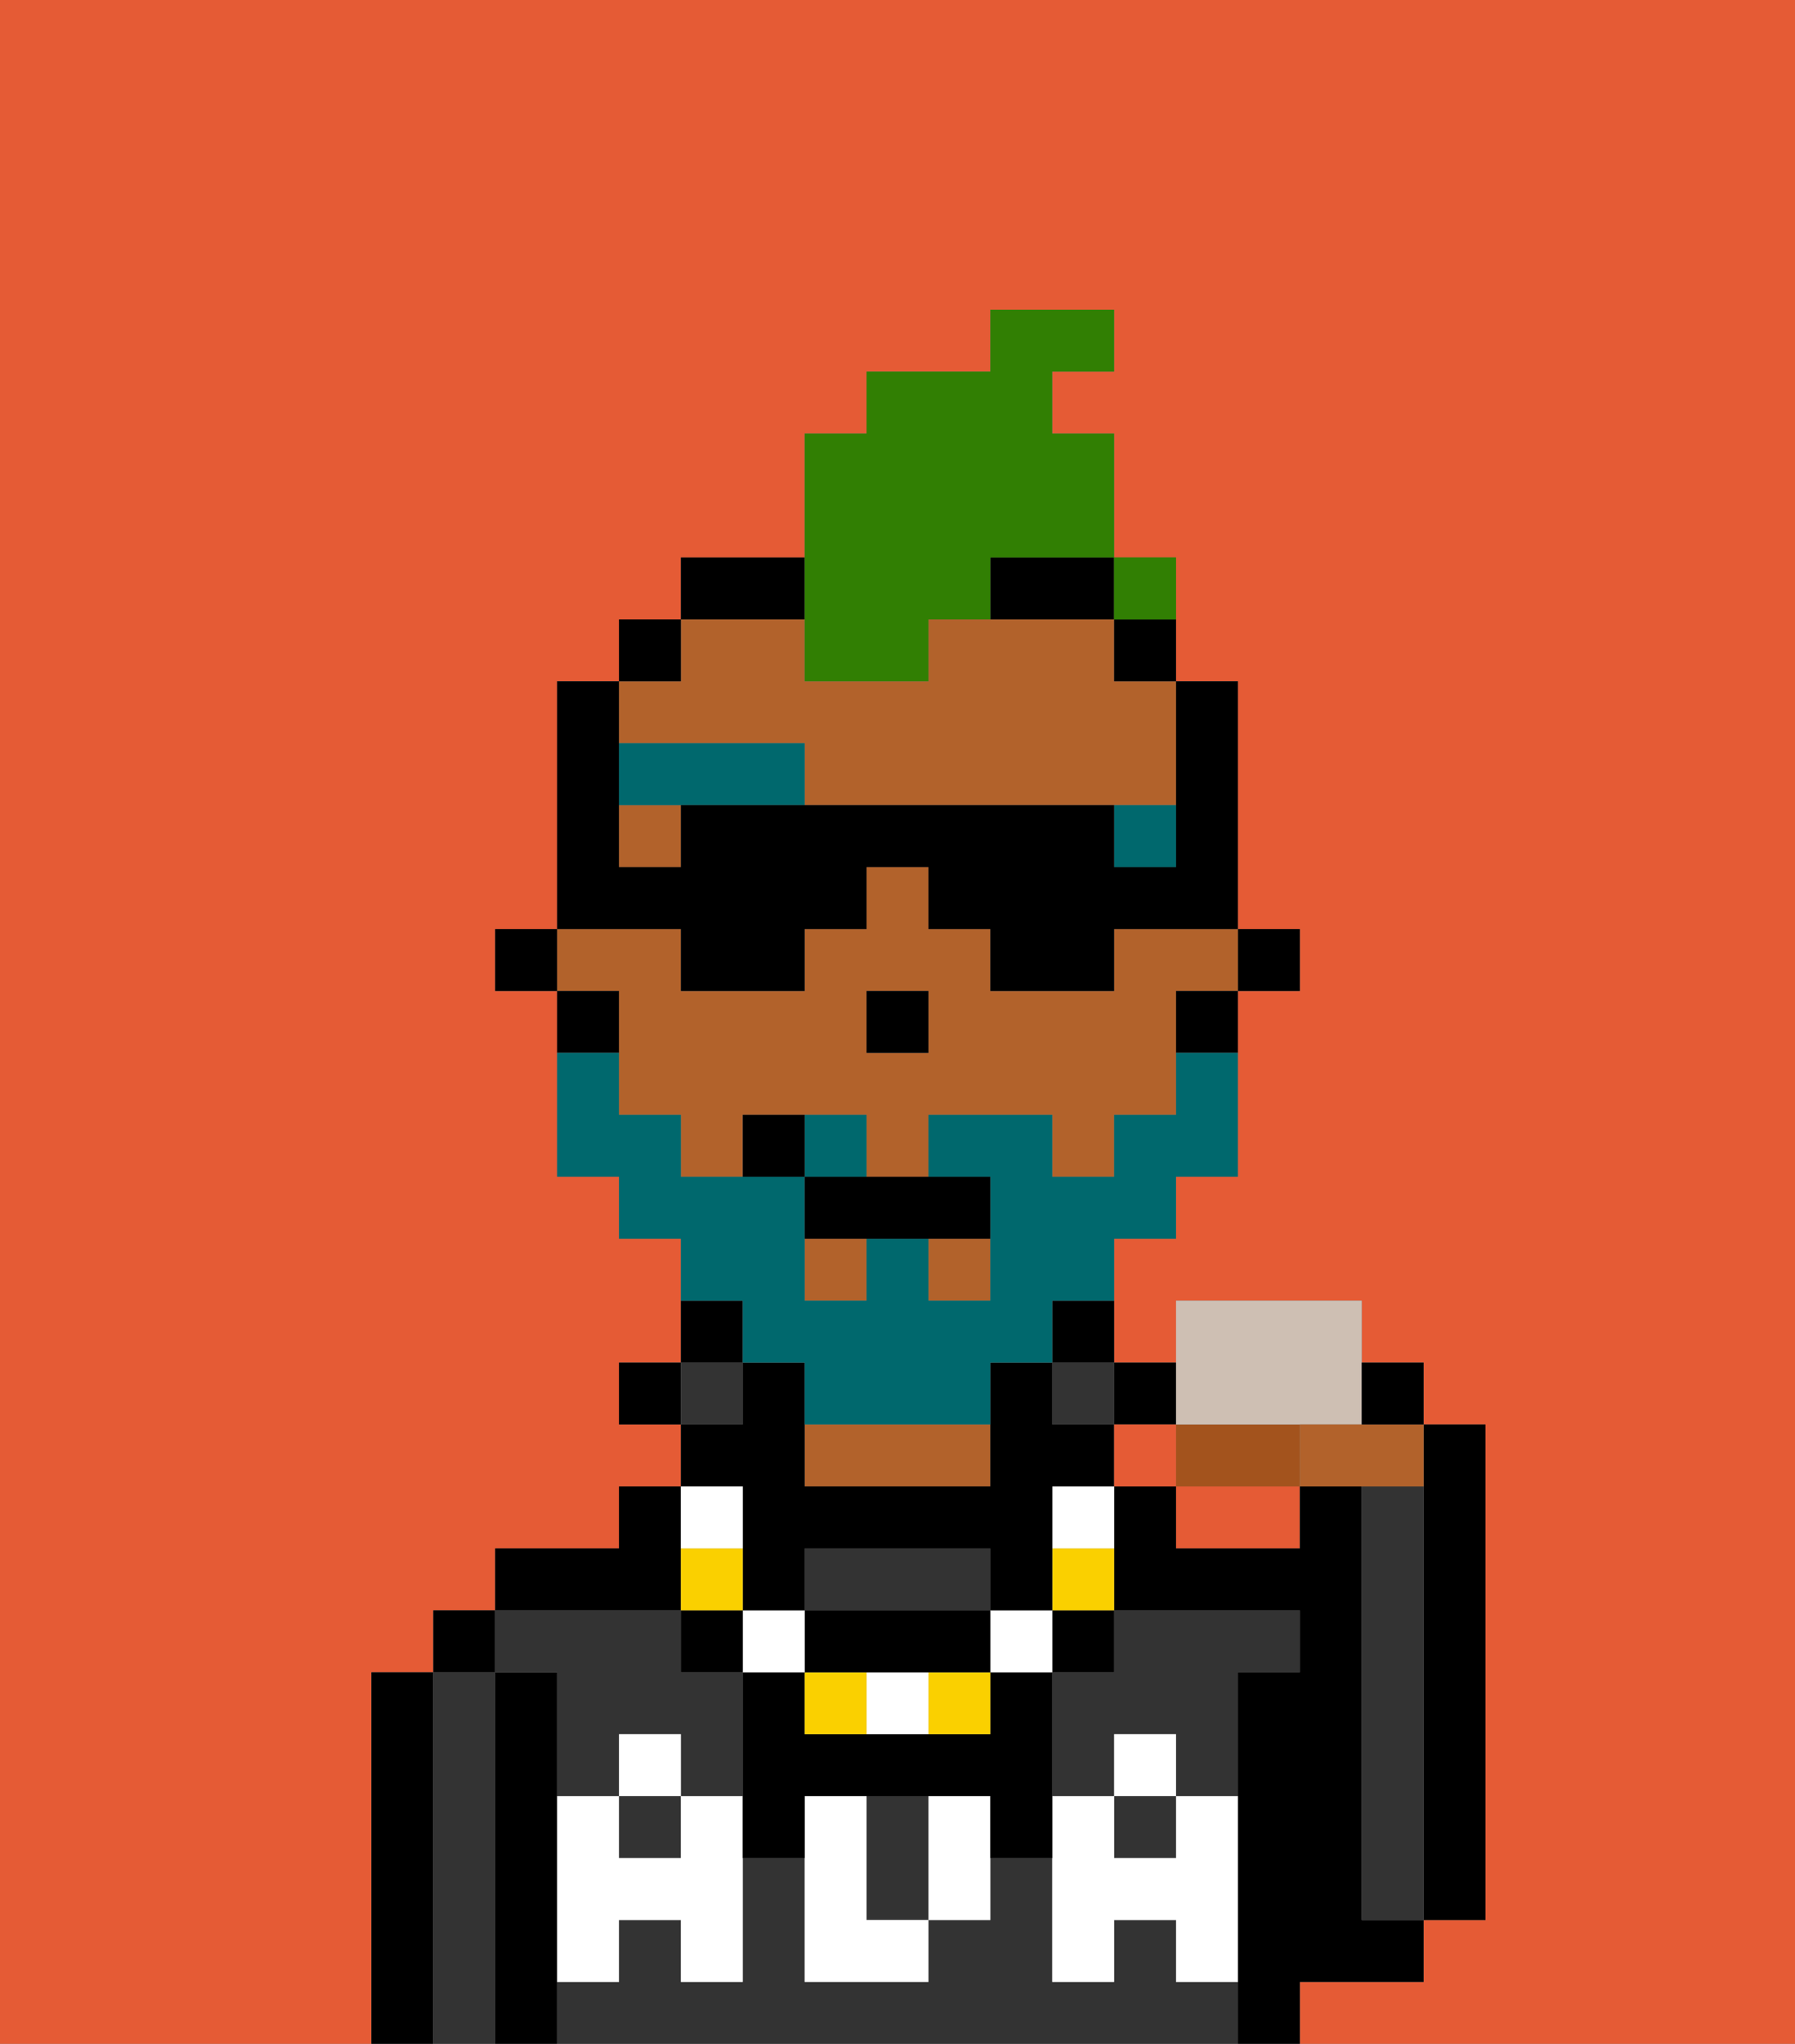 <svg xmlns="http://www.w3.org/2000/svg" viewBox="0 0 29 33"><rect x="0" y="0" width="29" height="33" fill="#808080" stroke="none"/><defs><style>polygon,rect,path{shape-rendering:crispedges;}.pa78-1{fill:#e55b35;}.pa78-2{fill:#000000;}.pa78-3{fill:#333333;}.pa78-4{fill:#b2622b;}.pa78-5{fill:#ffffff;}.pa78-6{fill:#00686d;}.pa78-7{fill:#fad000;}.pa78-8{fill:#ffffff;}.pa78-9{fill:#00686d;}.pa78-10{fill:#317f03;}.pa78-11{fill:#a3531d;}.pa78-12{fill:#cebfb3;}</style></defs><polygon class="pa78-1" points="14 16 15 16 15 16 14 16 14 17 14 17 14 16"/><path class="pa78-1" d="M0,33H29V0H0Zm6-1V27H7V26H8V25h2V24h1V23H10V22h1V20H10V19H9V16H8V15H9V11h1V10h1V9h2V7h1V6h2V5h2V6H17V7h1V9h1v2h1v4h1v1H20v3H19v1H18v2h1v1h0V21h3v1h1v1h1v8H23v1H21v1H6Z"/><rect class="pa78-1" x="19" y="16" width="1"/><rect class="pa78-1" x="9" y="16" width="1"/><path class="pa78-1" d="M20,25h1V24H19v1Z"/><path class="pa78-2" d="M23,25v6h1V23H23v2Z"/><path class="pa78-2" d="M7,32V27H6v6H7Z"/><path class="pa78-3" d="M7,32v1H8V27H7v5Z"/><rect class="pa78-2" x="7" y="26" width="1" height="1"/><path class="pa78-2" d="M9,31V27H8v6H9V31Z"/><path class="pa78-3" d="M9,27v2h1V28h1v1h1V27H11V26H8v1Z"/><path class="pa78-3" d="M17,27v2h1V28h1v1h1V27h1V26H18v1Z"/><path class="pa78-3" d="M19,32V31H18v1H17V30H16v1H15v1H13V30H12v2H11V31H10v1H9v1H20V32Z"/><rect class="pa78-3" x="18" y="29" width="1" height="1"/><rect class="pa78-3" x="10" y="29" width="1" height="1"/><path class="pa78-2" d="M11,26V24H10v1H8v1h3Z"/><rect class="pa78-2" x="10" y="22" width="1" height="1"/><rect class="pa78-3" x="11" y="22" width="1" height="1"/><path class="pa78-2" d="M12,21H11v1h1Z"/><path class="pa78-4" d="M13,23v1h3V23H13Z"/><rect class="pa78-3" x="17" y="22" width="1" height="1"/><path class="pa78-2" d="M17,22h1V21H17Z"/><rect class="pa78-2" x="18" y="22" width="1" height="1"/><path class="pa78-2" d="M22,30V24H21v1H19V24H18v2h3v1H20v6h1V32h2V31H22Z"/><path class="pa78-3" d="M23,25V24H22v7h1V25Z"/><path class="pa78-3" d="M14,29v2h1V29Z"/><path class="pa78-3" d="M16,26V25H13v1h3Z"/><path class="pa78-5" d="M19,30H18V29H17v3h1V31h1v1h1V29H19Z"/><rect class="pa78-5" x="18" y="28" width="1" height="1"/><path class="pa78-5" d="M15,29v2h1V29Z"/><path class="pa78-5" d="M14,30V29H13v3h2V31H14Z"/><path class="pa78-5" d="M9,32h1V31h1v1h1V29H11v1H10V29H9v3Z"/><rect class="pa78-5" x="10" y="28" width="1" height="1"/><path class="pa78-2" d="M13,30V29h3v1h1V27H16v1H13V27H12v3Z"/><polygon class="pa78-2" points="20 16 20 16 21 16 21 15 20 15 20 16 20 16"/><path class="pa78-4" d="M9,16h1v2h1v1h1V18h2v1h1V18h2v1h1V18h1V16h1V15H18v1H16V15H15V14H14v1H13v1H11V15H9Zm5,0h1v1H14Z"/><rect class="pa78-4" x="15" y="20" width="1" height="1"/><rect class="pa78-4" x="13" y="20" width="1" height="1"/><rect class="pa78-4" x="11" y="10"/><path class="pa78-4" d="M10,14h1V13H10V12h3v1h6V11H18V10H15v1H13V10H11v1H10v3Z"/><path class="pa78-2" d="M19,16v1h1V16Z"/><path class="pa78-2" d="M18,11h1V10H18Z"/><path class="pa78-2" d="M16,10h2V9H16Z"/><path class="pa78-2" d="M12,10h1V9H11v1h1Z"/><polygon class="pa78-2" points="11 11 11 10 11 10 10 10 10 11 10 11 11 11"/><path class="pa78-2" d="M10,16H9v1h1Z"/><polygon class="pa78-2" points="9 15 9 15 8 15 8 16 9 16 9 16 9 15"/><polygon class="pa78-2" points="14 17 14 17 15 17 15 16 15 16 14 16 14 17"/><path class="pa78-6" d="M10,12v1h3V12Z"/><path class="pa78-6" d="M18,14h1V13H18Z"/><rect class="pa78-2" x="17" y="26" width="1" height="1"/><path class="pa78-7" d="M18,25H17v1h1Z"/><path class="pa78-8" d="M18,24H17v1h1Z"/><rect class="pa78-8" x="16" y="26" width="1" height="1"/><path class="pa78-7" d="M15,28h1V27H15Z"/><path class="pa78-8" d="M14,27v1h1V27Z"/><path class="pa78-7" d="M13,27v1h1V27Z"/><path class="pa78-2" d="M14,27h2V26H13v1Z"/><rect class="pa78-8" x="12" y="26" width="1" height="1"/><path class="pa78-2" d="M12,25v1h1V25h3v1h1V24h1V23H17V22H16v2H13V22H12v1H11v1h1Z"/><rect class="pa78-2" x="11" y="26" width="1" height="1"/><path class="pa78-7" d="M12,25H11v1h1Z"/><path class="pa78-8" d="M12,25V24H11v1Z"/><rect class="pa78-1" x="18" y="23" width="1" height="1"/><path class="pa78-9" d="M14,18H13v1h1Z"/><path class="pa78-9" d="M12,22h1v1h3V22h1V21h1V20h1V19h1V17H19v1H18v1H17V18H15v1h1v2H15V20H14v1H13V19H11V18H10V17H9v2h1v1h1v1h1Z"/><path class="pa78-2" d="M13,19v1h3V19H13Z"/><path class="pa78-2" d="M12,18v1h1V18Z"/><path class="pa78-10" d="M13,11h2V10h1V9h2V7H17V6h1V5H16V6H14V7H13v4Z"/><path class="pa78-10" d="M19,10V9H18v1Z"/><path class="pa78-2" d="M11,16h2V15h1V14h1v1h1v1h2V15h2V11H19v3H18V13H11v1H10V11H9v4h2Z"/><path class="pa78-11" d="M20,24h1V23H19v1Z"/><path class="pa78-12" d="M22,22V21H19v2h3V22Z"/><path class="pa78-4" d="M22,24h1V23H21v1Z"/><path class="pa78-2" d="M23,22H22v1h1Z"/><rect class="pa78-10" x="18" y="9" width="1" height="1"></rect></svg>